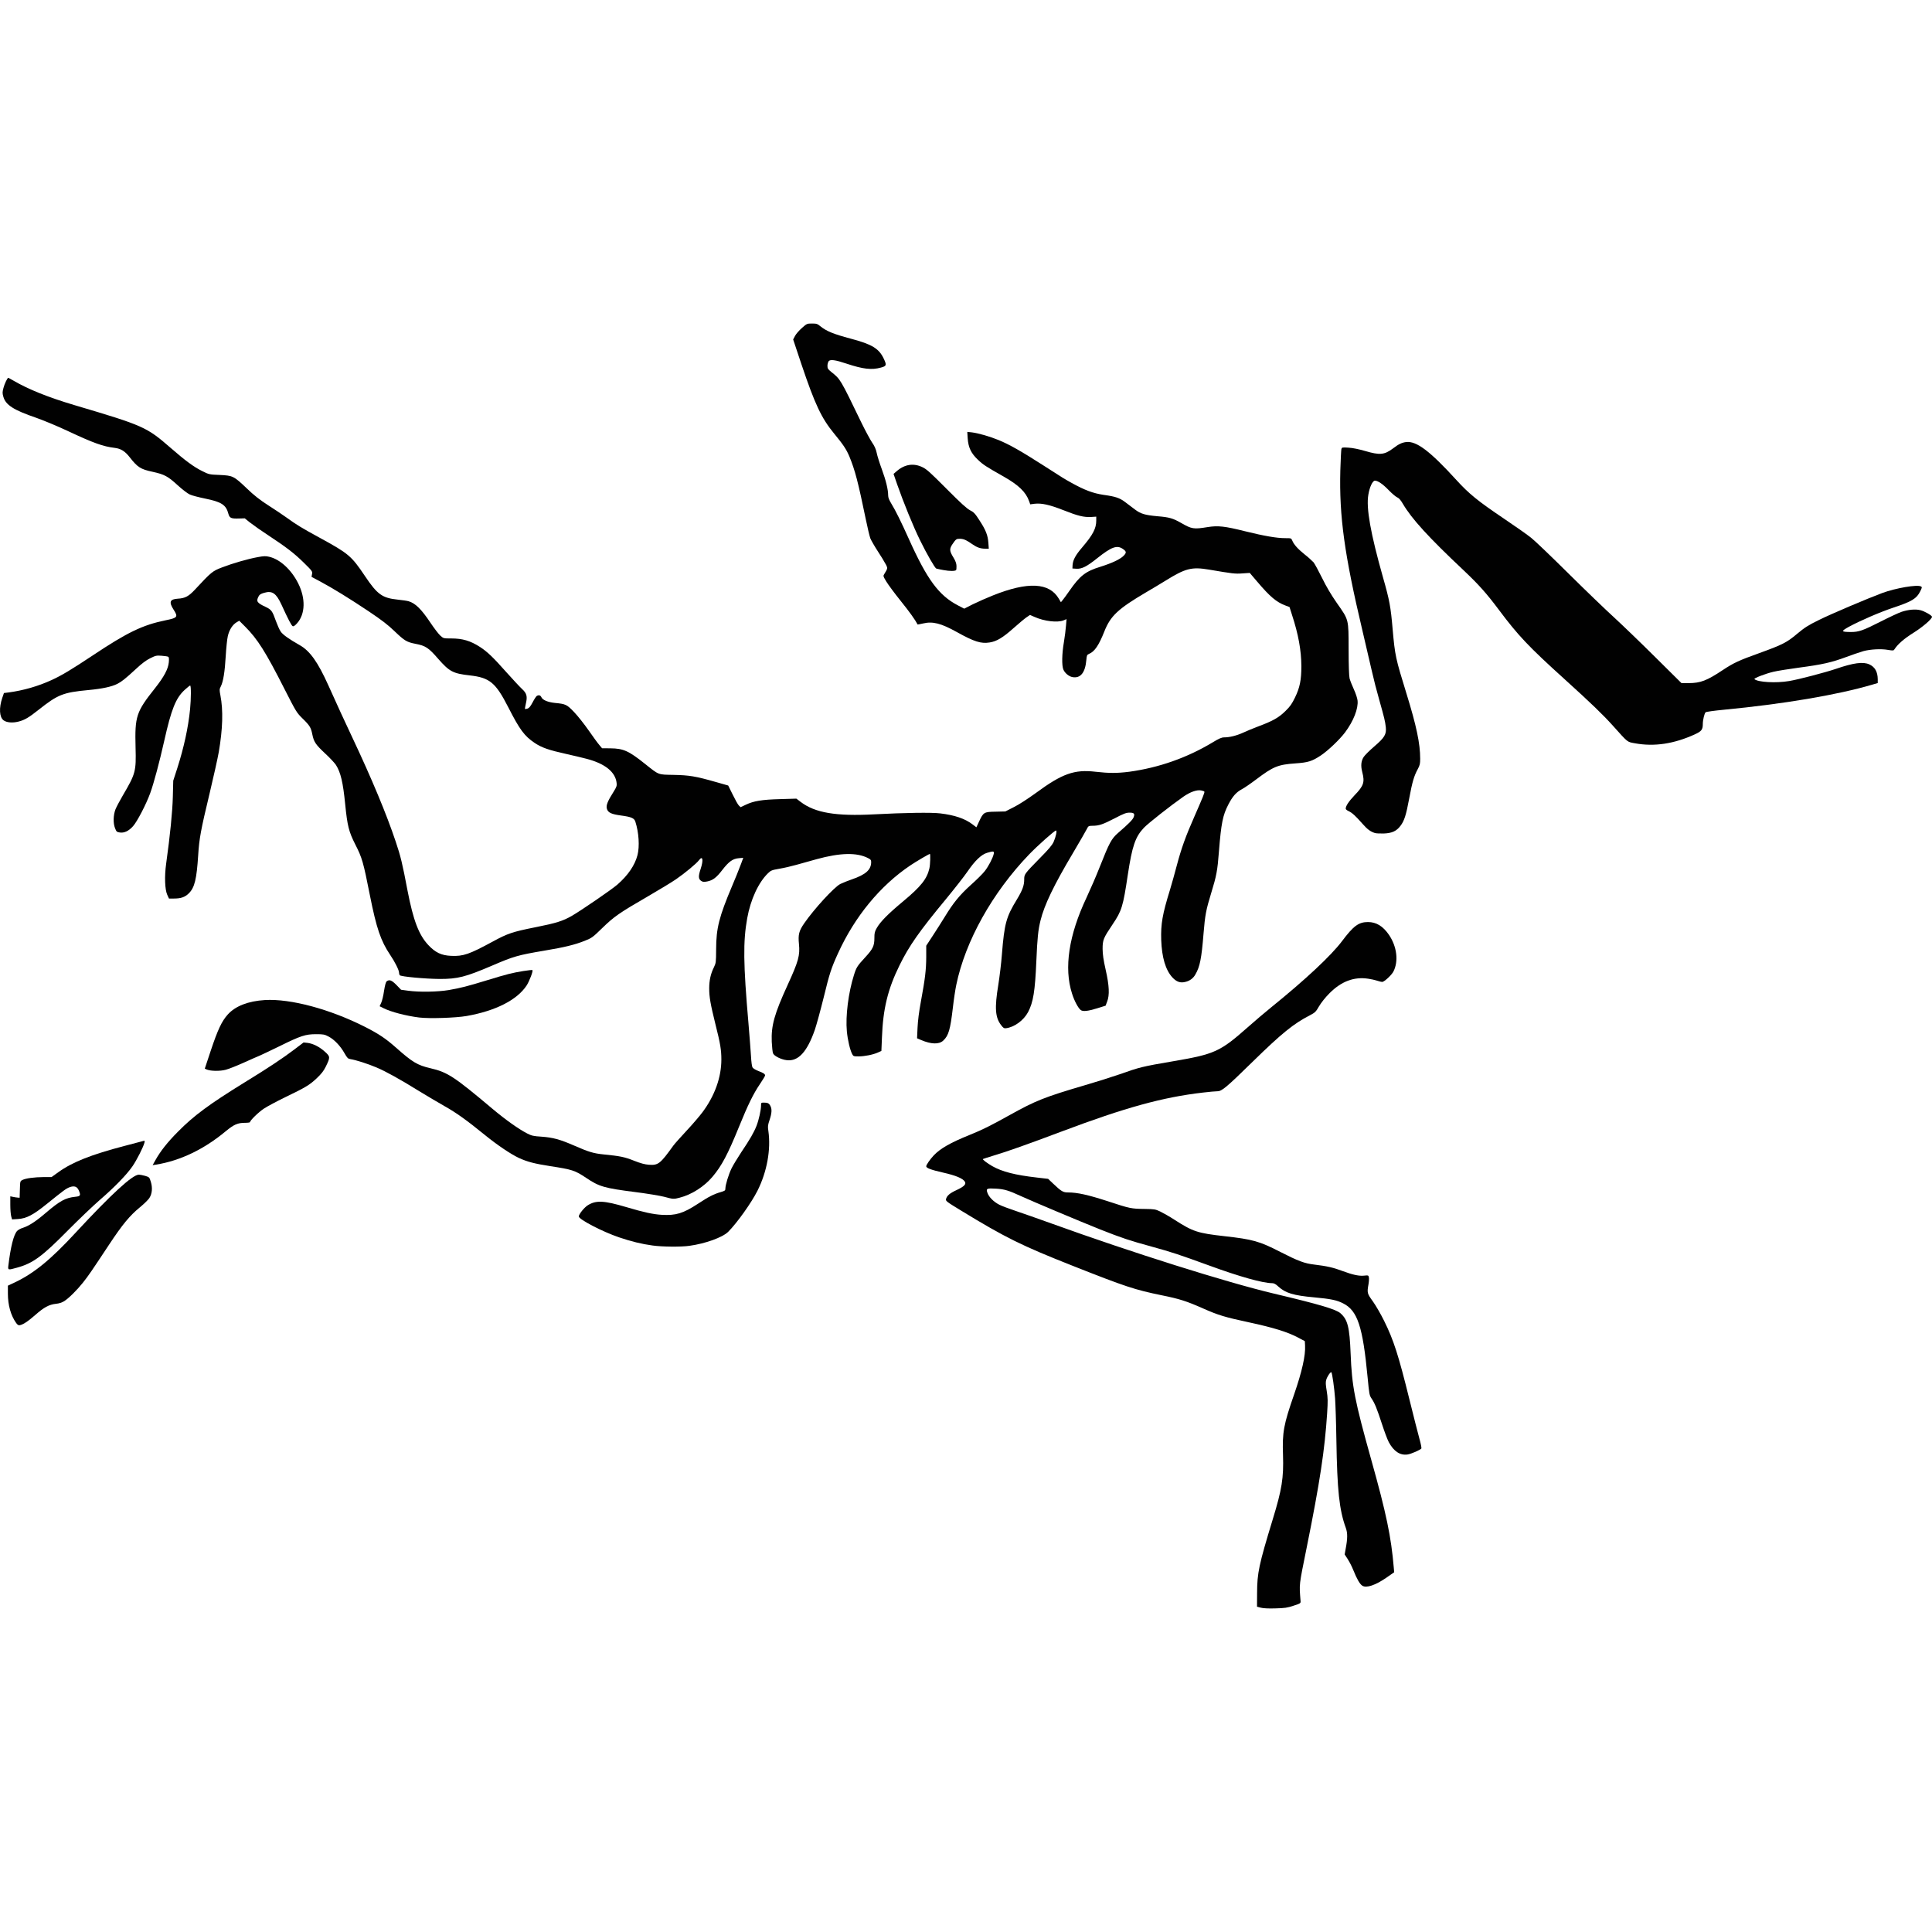 <?xml version="1.0" encoding="UTF-8" standalone="no"?>
<!DOCTYPE svg PUBLIC "-//W3C//DTD SVG 1.1//EN" "http://www.w3.org/Graphics/SVG/1.1/DTD/svg11.dtd">
<!-- Created with Vectornator (http://vectornator.io/) -->
<svg stroke-miterlimit="10" style="fill-rule:nonzero;clip-rule:evenodd;stroke-linecap:round;stroke-linejoin:round;" version="1.1" viewBox="0 0 24 24" xml:space="preserve" xmlns="http://www.w3.org/2000/svg" xmlns:xlink="http://www.w3.org/1999/xlink">
<defs/>
<g id="Untitled">
<g opacity="1">
<path d="M15.661 19.971L15.615 19.959L15.616 19.788C15.617 19.539 15.638 19.439 15.811 18.872C15.925 18.5 15.947 18.358 15.938 18.077C15.928 17.792 15.945 17.698 16.077 17.319C16.174 17.038 16.219 16.837 16.212 16.715L16.209 16.66L16.118 16.612C15.992 16.546 15.819 16.492 15.517 16.427C15.218 16.363 15.134 16.338 14.943 16.253C14.739 16.163 14.652 16.135 14.434 16.091C14.097 16.022 13.984 15.985 13.317 15.721C12.69 15.473 12.489 15.374 11.945 15.042C11.756 14.927 11.746 14.919 11.752 14.895C11.763 14.853 11.797 14.823 11.884 14.783C11.978 14.739 12.006 14.71 11.985 14.678C11.959 14.638 11.873 14.602 11.718 14.567C11.564 14.532 11.506 14.51 11.506 14.488C11.506 14.47 11.553 14.402 11.6 14.352C11.681 14.267 11.806 14.195 12.044 14.099C12.205 14.034 12.301 13.986 12.546 13.85C12.864 13.673 12.976 13.628 13.48 13.48C13.624 13.438 13.767 13.393 13.909 13.345C14.157 13.257 14.194 13.248 14.569 13.184C15.091 13.095 15.156 13.065 15.5 12.761C15.582 12.688 15.714 12.576 15.793 12.512C16.217 12.169 16.537 11.87 16.672 11.69C16.813 11.502 16.878 11.454 16.993 11.454C17.098 11.454 17.18 11.505 17.255 11.614C17.353 11.759 17.375 11.94 17.31 12.068C17.288 12.112 17.195 12.198 17.17 12.198C17.16 12.198 17.134 12.191 17.112 12.184C17.074 12.172 17.036 12.164 16.997 12.158C16.82 12.131 16.662 12.191 16.516 12.338C16.464 12.39 16.413 12.454 16.386 12.5C16.345 12.571 16.337 12.578 16.269 12.614C16.069 12.717 15.923 12.835 15.565 13.185C15.234 13.509 15.178 13.556 15.123 13.556C15.1 13.556 15.021 13.563 14.946 13.572C14.443 13.63 13.979 13.758 13.185 14.057C12.773 14.212 12.512 14.305 12.34 14.356C12.271 14.377 12.213 14.396 12.21 14.398C12.203 14.404 12.262 14.449 12.326 14.486C12.45 14.556 12.61 14.597 12.882 14.628L13.02 14.644L13.08 14.701C13.184 14.8 13.206 14.813 13.267 14.813C13.384 14.813 13.517 14.843 13.761 14.922C14.037 15.013 14.052 15.016 14.223 15.018C14.34 15.02 14.352 15.021 14.415 15.051C14.452 15.069 14.531 15.114 14.591 15.153C14.82 15.3 14.878 15.319 15.209 15.356C15.563 15.396 15.644 15.418 15.905 15.552C16.126 15.665 16.205 15.695 16.327 15.709C16.485 15.728 16.567 15.747 16.68 15.79C16.807 15.837 16.885 15.854 16.951 15.846C16.995 15.841 16.999 15.842 17.004 15.865C17.008 15.878 17.006 15.918 17 15.953C16.981 16.06 16.983 16.068 17.054 16.166C17.09 16.216 17.153 16.325 17.194 16.408C17.312 16.646 17.372 16.833 17.507 17.379C17.56 17.592 17.616 17.814 17.633 17.874C17.65 17.933 17.66 17.987 17.657 17.993C17.646 18.011 17.531 18.061 17.486 18.068C17.393 18.082 17.314 18.03 17.252 17.915C17.235 17.883 17.198 17.784 17.169 17.695C17.106 17.501 17.076 17.427 17.038 17.373C17.011 17.333 17.009 17.32 16.989 17.111C16.929 16.478 16.864 16.281 16.685 16.191C16.605 16.15 16.53 16.135 16.323 16.116C16.069 16.093 15.967 16.063 15.879 15.981C15.847 15.951 15.826 15.94 15.803 15.94C15.688 15.94 15.398 15.859 15.024 15.722C14.643 15.583 14.554 15.554 14.307 15.486C14.029 15.41 13.936 15.379 13.668 15.273C13.417 15.173 12.835 14.928 12.686 14.86C12.53 14.788 12.476 14.772 12.375 14.766C12.259 14.759 12.247 14.764 12.266 14.817C12.284 14.87 12.343 14.929 12.413 14.965C12.444 14.981 12.537 15.016 12.619 15.043C12.701 15.071 12.9 15.14 13.06 15.198C14.05 15.556 15.239 15.931 15.827 16.07C16.396 16.205 16.595 16.264 16.652 16.314C16.741 16.392 16.765 16.485 16.778 16.815C16.794 17.224 16.828 17.397 17.035 18.137C17.221 18.799 17.282 19.093 17.314 19.474L17.319 19.531L17.226 19.596C17.088 19.692 16.973 19.731 16.923 19.698C16.892 19.678 16.856 19.616 16.812 19.506C16.792 19.457 16.768 19.41 16.74 19.365L16.704 19.31L16.716 19.242C16.741 19.111 16.741 19.043 16.718 18.98C16.637 18.756 16.611 18.517 16.601 17.887C16.598 17.677 16.59 17.445 16.585 17.374C16.576 17.247 16.549 17.057 16.539 17.047C16.529 17.037 16.485 17.102 16.475 17.141C16.466 17.171 16.468 17.203 16.481 17.279C16.495 17.367 16.496 17.402 16.486 17.558C16.456 18.015 16.396 18.413 16.233 19.22C16.134 19.711 16.139 19.67 16.156 19.888C16.158 19.917 16.156 19.918 16.068 19.947C15.99 19.973 15.959 19.977 15.842 19.98C15.755 19.983 15.69 19.979 15.661 19.971Z" fill="#010101" fill-rule="nonzero" opacity="1" stroke="none"/>
<path d="M0.201 16.435C0.134 16.341 0.098 16.212 0.098 16.07L0.098 15.971L0.181 15.932C0.421 15.819 0.63 15.648 0.942 15.31C1.38 14.837 1.646 14.592 1.725 14.592C1.739 14.592 1.774 14.599 1.803 14.607C1.855 14.623 1.856 14.624 1.873 14.679C1.897 14.754 1.89 14.83 1.855 14.883C1.841 14.905 1.786 14.958 1.735 15C1.611 15.102 1.521 15.211 1.358 15.457C1.129 15.803 1.103 15.841 1.033 15.93C0.956 16.027 0.857 16.125 0.797 16.164C0.766 16.182 0.732 16.193 0.697 16.196C0.608 16.206 0.547 16.239 0.436 16.337C0.342 16.42 0.275 16.462 0.237 16.463C0.228 16.463 0.211 16.451 0.201 16.435Z" fill="#010101" fill-rule="nonzero" opacity="1" stroke="none"/>
<path d="M0.104 15.721C0.132 15.488 0.17 15.338 0.212 15.292C0.224 15.279 0.257 15.26 0.286 15.252C0.361 15.227 0.445 15.173 0.571 15.065C0.743 14.918 0.814 14.879 0.935 14.867C1 14.86 1.005 14.851 0.979 14.788C0.958 14.739 0.922 14.727 0.865 14.748C0.819 14.766 0.796 14.783 0.58 14.957C0.412 15.093 0.329 15.136 0.225 15.143L0.15 15.148L0.139 15.109C0.133 15.087 0.128 15.023 0.128 14.966L0.128 14.861L0.161 14.868C0.179 14.872 0.205 14.876 0.219 14.877L0.244 14.879L0.247 14.776C0.25 14.673 0.25 14.673 0.279 14.658C0.319 14.637 0.426 14.623 0.543 14.622L0.64 14.622L0.724 14.562C0.896 14.437 1.136 14.342 1.547 14.235C1.666 14.204 1.771 14.176 1.782 14.173C1.798 14.168 1.8 14.171 1.794 14.196C1.78 14.25 1.699 14.411 1.645 14.489C1.573 14.593 1.423 14.748 1.24 14.906C1.157 14.978 0.978 15.149 0.842 15.286C0.521 15.611 0.408 15.694 0.209 15.748C0.099 15.779 0.097 15.778 0.104 15.721L0.104 15.721Z" fill="#010101" fill-rule="nonzero" opacity="1" stroke="none"/>
<path d="M8.106 15.472C7.972 15.454 7.841 15.422 7.688 15.37C7.483 15.3 7.19 15.148 7.19 15.111C7.19 15.084 7.258 14.999 7.302 14.972C7.405 14.908 7.502 14.913 7.78 14.995C7.998 15.06 8.115 15.085 8.221 15.091C8.396 15.101 8.486 15.074 8.671 14.953C8.803 14.866 8.865 14.834 8.955 14.808C9.005 14.793 9.011 14.789 9.011 14.765C9.011 14.72 9.05 14.592 9.087 14.515C9.106 14.476 9.16 14.387 9.206 14.317C9.315 14.155 9.364 14.071 9.398 13.985C9.426 13.913 9.454 13.789 9.454 13.731C9.454 13.699 9.456 13.697 9.488 13.697C9.536 13.697 9.553 13.705 9.57 13.738C9.591 13.778 9.588 13.828 9.56 13.912C9.538 13.977 9.536 13.993 9.545 14.05C9.578 14.28 9.528 14.556 9.41 14.791C9.334 14.942 9.157 15.19 9.046 15.302C8.977 15.371 8.762 15.449 8.564 15.476C8.462 15.491 8.225 15.489 8.106 15.472Z" fill="#010101" fill-rule="nonzero" opacity="1" stroke="none"/>
<path d="M8.251 14.867C8.202 14.854 8.039 14.827 7.889 14.808C7.506 14.759 7.443 14.741 7.28 14.631C7.142 14.539 7.108 14.528 6.834 14.486C6.641 14.456 6.549 14.432 6.447 14.385C6.346 14.338 6.178 14.225 6.023 14.099C5.801 13.918 5.667 13.822 5.524 13.742C5.42 13.682 5.316 13.621 5.213 13.558C4.959 13.401 4.794 13.31 4.676 13.26C4.57 13.215 4.423 13.168 4.354 13.157C4.322 13.152 4.314 13.144 4.278 13.081C4.227 12.991 4.151 12.912 4.081 12.876C4.032 12.85 4.017 12.847 3.926 12.847C3.795 12.847 3.734 12.867 3.473 12.996C3.362 13.05 3.251 13.103 3.227 13.113C3.202 13.123 3.111 13.163 3.025 13.202C2.94 13.24 2.84 13.28 2.804 13.289C2.734 13.308 2.619 13.306 2.571 13.287L2.544 13.275L2.618 13.052C2.706 12.789 2.755 12.685 2.83 12.602C2.925 12.497 3.083 12.436 3.29 12.423C3.609 12.404 4.1 12.536 4.536 12.757C4.704 12.843 4.789 12.899 4.917 13.012C5.123 13.195 5.184 13.232 5.347 13.27C5.561 13.32 5.64 13.372 6.12 13.776C6.285 13.914 6.443 14.026 6.55 14.081C6.603 14.108 6.627 14.114 6.725 14.12C6.868 14.13 6.957 14.154 7.135 14.232C7.316 14.311 7.373 14.328 7.502 14.341C7.703 14.361 7.758 14.372 7.874 14.418C7.96 14.452 8.009 14.465 8.062 14.469C8.177 14.477 8.202 14.457 8.363 14.233C8.379 14.21 8.454 14.127 8.528 14.047C8.602 13.968 8.691 13.864 8.726 13.817C8.879 13.612 8.961 13.383 8.961 13.162C8.961 13.041 8.948 12.963 8.888 12.726C8.825 12.471 8.81 12.385 8.81 12.278C8.81 12.18 8.828 12.097 8.868 12.017C8.894 11.963 8.895 11.956 8.896 11.79C8.897 11.531 8.932 11.39 9.095 11.005C9.134 10.914 9.171 10.822 9.206 10.73L9.233 10.656L9.177 10.661C9.103 10.667 9.054 10.702 8.972 10.808C8.899 10.903 8.855 10.936 8.784 10.95C8.745 10.957 8.729 10.956 8.712 10.944C8.675 10.921 8.673 10.885 8.704 10.793C8.741 10.681 8.729 10.623 8.682 10.687C8.652 10.727 8.508 10.847 8.397 10.923C8.345 10.959 8.186 11.055 8.045 11.137C7.694 11.34 7.628 11.386 7.482 11.528C7.362 11.645 7.352 11.652 7.264 11.687C7.141 11.736 7.016 11.767 6.758 11.81C6.434 11.865 6.383 11.879 6.109 11.997C5.783 12.136 5.687 12.161 5.465 12.161C5.285 12.16 4.976 12.132 4.965 12.114C4.96 12.104 4.957 12.093 4.957 12.082C4.957 12.052 4.905 11.947 4.848 11.864C4.729 11.686 4.677 11.534 4.594 11.117C4.513 10.707 4.498 10.656 4.414 10.491C4.333 10.331 4.315 10.261 4.288 9.99C4.261 9.718 4.232 9.595 4.173 9.502C4.156 9.477 4.095 9.411 4.036 9.357C3.922 9.25 3.899 9.217 3.88 9.124C3.863 9.038 3.848 9.013 3.761 8.928C3.686 8.854 3.681 8.848 3.533 8.557C3.299 8.096 3.199 7.938 3.045 7.784L2.972 7.711L2.941 7.729C2.889 7.759 2.848 7.824 2.83 7.902C2.821 7.94 2.81 8.052 2.804 8.151C2.793 8.346 2.773 8.468 2.743 8.527C2.725 8.562 2.725 8.569 2.738 8.638C2.774 8.826 2.767 9.053 2.718 9.341C2.704 9.421 2.652 9.654 2.603 9.859C2.494 10.312 2.475 10.417 2.462 10.623C2.443 10.92 2.418 11.025 2.347 11.096C2.299 11.144 2.249 11.162 2.161 11.162L2.099 11.162L2.077 11.114C2.048 11.049 2.042 10.886 2.064 10.729C2.114 10.369 2.142 10.086 2.147 9.899L2.152 9.698L2.201 9.547C2.284 9.289 2.338 9.04 2.361 8.813C2.374 8.678 2.375 8.516 2.362 8.516C2.357 8.516 2.326 8.541 2.293 8.571C2.183 8.673 2.128 8.811 2.04 9.204C1.981 9.467 1.912 9.725 1.867 9.85C1.817 9.989 1.704 10.206 1.653 10.263C1.599 10.324 1.541 10.351 1.485 10.341C1.451 10.336 1.445 10.33 1.429 10.288C1.404 10.225 1.407 10.127 1.434 10.055C1.446 10.025 1.488 9.945 1.527 9.879C1.685 9.61 1.692 9.582 1.684 9.286C1.674 8.897 1.691 8.844 1.928 8.546C2.039 8.405 2.089 8.311 2.097 8.227C2.101 8.184 2.099 8.164 2.09 8.159C2.083 8.154 2.046 8.149 2.008 8.146C1.943 8.141 1.933 8.144 1.866 8.177C1.815 8.202 1.762 8.242 1.69 8.309C1.557 8.432 1.511 8.468 1.458 8.495C1.387 8.531 1.271 8.556 1.099 8.572C0.783 8.602 0.72 8.627 0.48 8.817C0.359 8.913 0.306 8.945 0.229 8.964C0.155 8.983 0.08 8.976 0.043 8.947C-0.008 8.907-0.014 8.794 0.028 8.67L0.049 8.609L0.106 8.602C0.292 8.577 0.473 8.525 0.643 8.447C0.766 8.391 0.893 8.314 1.149 8.144C1.584 7.854 1.771 7.764 2.059 7.705C2.207 7.675 2.215 7.664 2.155 7.571C2.096 7.478 2.11 7.443 2.21 7.437C2.299 7.432 2.344 7.408 2.422 7.324C2.625 7.106 2.639 7.094 2.757 7.049C2.889 6.998 3.079 6.943 3.201 6.921C3.274 6.907 3.302 6.906 3.342 6.916C3.477 6.946 3.618 7.075 3.704 7.246C3.798 7.433 3.793 7.627 3.691 7.742C3.665 7.771 3.648 7.783 3.637 7.779C3.621 7.773 3.579 7.692 3.496 7.51C3.431 7.369 3.381 7.335 3.282 7.364C3.24 7.376 3.223 7.386 3.212 7.409C3.18 7.47 3.192 7.489 3.297 7.538C3.372 7.573 3.383 7.589 3.428 7.716C3.446 7.765 3.471 7.822 3.486 7.844C3.511 7.883 3.59 7.939 3.721 8.013C3.85 8.085 3.948 8.223 4.08 8.516C4.222 8.831 4.253 8.898 4.376 9.16C4.618 9.673 4.803 10.117 4.915 10.453C4.977 10.636 4.998 10.723 5.063 11.066C5.134 11.433 5.203 11.614 5.32 11.739C5.408 11.833 5.483 11.869 5.605 11.874C5.755 11.881 5.829 11.855 6.124 11.695C6.306 11.596 6.368 11.575 6.649 11.519C6.911 11.467 6.992 11.441 7.104 11.377C7.224 11.307 7.598 11.051 7.669 10.989C7.801 10.874 7.887 10.748 7.919 10.623C7.947 10.515 7.936 10.342 7.893 10.208C7.879 10.163 7.843 10.148 7.718 10.131C7.592 10.114 7.551 10.095 7.538 10.043C7.528 10.003 7.549 9.95 7.623 9.834C7.658 9.778 7.664 9.762 7.66 9.728C7.646 9.591 7.518 9.487 7.29 9.427C7.238 9.413 7.123 9.386 7.034 9.366C6.818 9.318 6.73 9.288 6.642 9.229C6.514 9.143 6.457 9.066 6.315 8.788C6.157 8.479 6.084 8.418 5.835 8.39C5.629 8.367 5.583 8.343 5.445 8.186C5.324 8.046 5.287 8.022 5.163 7.998C5.054 7.977 5.026 7.961 4.902 7.842C4.817 7.76 4.742 7.703 4.58 7.594C4.339 7.433 4.134 7.307 3.977 7.223L3.87 7.166L3.876 7.132C3.883 7.099 3.879 7.093 3.774 6.99C3.653 6.871 3.559 6.799 3.321 6.642C3.245 6.593 3.172 6.541 3.1 6.487L3.041 6.439L2.968 6.441C2.871 6.444 2.852 6.436 2.837 6.382C2.808 6.271 2.752 6.235 2.546 6.193C2.468 6.177 2.383 6.155 2.358 6.143C2.332 6.132 2.264 6.08 2.205 6.026C2.085 5.916 2.042 5.893 1.896 5.861C1.746 5.829 1.709 5.805 1.612 5.681C1.554 5.606 1.502 5.573 1.426 5.564C1.279 5.546 1.162 5.504 0.842 5.354C0.717 5.295 0.541 5.222 0.45 5.19C0.17 5.094 0.072 5.032 0.042 4.93C0.029 4.884 0.029 4.872 0.043 4.819C0.056 4.768 0.092 4.693 0.103 4.693C0.105 4.693 0.135 4.71 0.17 4.73C0.354 4.837 0.597 4.935 0.923 5.032C1.783 5.287 1.82 5.303 2.12 5.564C2.3 5.721 2.408 5.801 2.512 5.852C2.596 5.894 2.599 5.895 2.728 5.9C2.893 5.908 2.903 5.912 3.067 6.068C3.147 6.147 3.237 6.217 3.332 6.277C3.41 6.327 3.512 6.395 3.559 6.429C3.688 6.522 3.744 6.556 3.973 6.681C4.33 6.876 4.365 6.905 4.533 7.155C4.688 7.386 4.748 7.429 4.943 7.449C4.998 7.455 5.057 7.463 5.076 7.469C5.16 7.494 5.234 7.566 5.348 7.737C5.393 7.804 5.447 7.875 5.469 7.895C5.509 7.931 5.509 7.931 5.605 7.931C5.746 7.931 5.844 7.96 5.963 8.037C6.055 8.097 6.126 8.165 6.29 8.35C6.369 8.438 6.456 8.532 6.483 8.557C6.544 8.612 6.554 8.651 6.532 8.742C6.524 8.775 6.52 8.804 6.522 8.807C6.525 8.809 6.539 8.807 6.554 8.802C6.574 8.795 6.591 8.773 6.617 8.724C6.636 8.687 6.659 8.652 6.667 8.646C6.693 8.63 6.714 8.636 6.726 8.662C6.741 8.696 6.806 8.723 6.893 8.732C7.028 8.745 7.041 8.751 7.132 8.846C7.178 8.894 7.26 8.998 7.315 9.077C7.37 9.157 7.43 9.238 7.448 9.258L7.479 9.295L7.584 9.296C7.745 9.298 7.81 9.327 8.015 9.491C8.19 9.63 8.169 9.622 8.37 9.626C8.563 9.63 8.639 9.642 8.895 9.715L9.046 9.758L9.102 9.871C9.132 9.933 9.166 9.994 9.178 10.006L9.2 10.027L9.264 9.997C9.362 9.95 9.463 9.933 9.691 9.927L9.893 9.921L9.948 9.963C10.127 10.098 10.386 10.141 10.859 10.116C11.239 10.096 11.571 10.091 11.678 10.104C11.858 10.125 11.988 10.169 12.083 10.242L12.129 10.277L12.163 10.204C12.216 10.09 12.224 10.085 12.368 10.083L12.489 10.08L12.593 10.027C12.656 9.996 12.767 9.924 12.869 9.85C13.195 9.61 13.346 9.556 13.61 9.587C13.776 9.606 13.878 9.606 14.028 9.587C14.395 9.537 14.747 9.413 15.064 9.222C15.143 9.174 15.176 9.16 15.206 9.16C15.275 9.16 15.362 9.138 15.439 9.103C15.481 9.083 15.569 9.047 15.635 9.022C15.812 8.956 15.886 8.914 15.968 8.833C16.026 8.777 16.049 8.743 16.086 8.667C16.147 8.542 16.166 8.448 16.166 8.274C16.165 8.08 16.129 7.88 16.05 7.639L16.019 7.541L15.966 7.521C15.855 7.479 15.774 7.41 15.618 7.226L15.525 7.117L15.434 7.123C15.342 7.13 15.314 7.126 15.019 7.076C14.804 7.04 14.727 7.059 14.479 7.213C14.399 7.262 14.318 7.311 14.237 7.358C13.889 7.563 13.795 7.651 13.719 7.843C13.65 8.017 13.597 8.095 13.528 8.123C13.503 8.134 13.5 8.141 13.495 8.197C13.482 8.356 13.422 8.43 13.322 8.411C13.278 8.403 13.227 8.361 13.209 8.316C13.189 8.268 13.191 8.122 13.216 7.978C13.227 7.911 13.239 7.82 13.242 7.774L13.249 7.691L13.213 7.706C13.137 7.737 12.973 7.718 12.852 7.664L12.795 7.639L12.751 7.669C12.727 7.685 12.654 7.747 12.587 7.806C12.458 7.921 12.38 7.968 12.293 7.981C12.186 7.998 12.103 7.972 11.885 7.851C11.691 7.743 11.587 7.716 11.466 7.745C11.43 7.753 11.4 7.759 11.399 7.758C11.37 7.701 11.297 7.599 11.189 7.465C11.113 7.371 11.033 7.262 11.01 7.224C10.97 7.157 10.969 7.155 10.986 7.129C11.026 7.064 11.028 7.059 11.009 7.02C10.978 6.964 10.945 6.91 10.91 6.857C10.865 6.788 10.821 6.711 10.811 6.686C10.802 6.66 10.777 6.558 10.757 6.459C10.658 5.98 10.622 5.843 10.551 5.67C10.514 5.582 10.475 5.523 10.361 5.385C10.204 5.194 10.123 5.022 9.955 4.523L9.853 4.217L9.876 4.173C9.889 4.148 9.928 4.104 9.962 4.074C10.023 4.02 10.025 4.019 10.087 4.019C10.143 4.019 10.154 4.022 10.191 4.053C10.267 4.114 10.351 4.149 10.565 4.206C10.833 4.277 10.919 4.329 10.979 4.457C11.016 4.536 11.013 4.547 10.944 4.566C10.829 4.598 10.722 4.586 10.515 4.517C10.375 4.47 10.313 4.462 10.293 4.488C10.284 4.505 10.279 4.525 10.279 4.544C10.279 4.577 10.284 4.586 10.326 4.62C10.441 4.712 10.435 4.701 10.704 5.257C10.751 5.353 10.81 5.462 10.834 5.498C10.862 5.537 10.882 5.581 10.891 5.627C10.898 5.662 10.926 5.753 10.954 5.828C11.005 5.967 11.033 6.081 11.033 6.153C11.033 6.181 11.044 6.21 11.073 6.257C11.126 6.344 11.193 6.479 11.29 6.695C11.517 7.2 11.663 7.397 11.899 7.52L11.978 7.561L12.086 7.506C12.168 7.467 12.251 7.43 12.336 7.396C12.769 7.223 13.035 7.236 13.153 7.437L13.179 7.481L13.202 7.453C13.215 7.437 13.253 7.386 13.285 7.339C13.415 7.152 13.485 7.097 13.668 7.041C13.815 6.995 13.916 6.947 13.958 6.904C13.996 6.865 13.994 6.85 13.947 6.818C13.875 6.769 13.807 6.794 13.633 6.932C13.501 7.038 13.438 7.07 13.37 7.065L13.322 7.062L13.324 7.019C13.329 6.955 13.36 6.897 13.444 6.799C13.577 6.643 13.618 6.565 13.618 6.466L13.618 6.418L13.556 6.422C13.464 6.427 13.39 6.409 13.211 6.338C13.038 6.27 12.94 6.248 12.851 6.258L12.798 6.265L12.784 6.226C12.744 6.112 12.653 6.025 12.466 5.919C12.25 5.797 12.214 5.774 12.149 5.712C12.063 5.631 12.029 5.56 12.021 5.445L12.016 5.365L12.073 5.371C12.158 5.382 12.293 5.421 12.406 5.467C12.539 5.522 12.681 5.602 12.954 5.777C13.239 5.96 13.206 5.939 13.314 6C13.475 6.089 13.58 6.128 13.707 6.147C13.863 6.169 13.908 6.185 13.981 6.24L14.1 6.33C14.17 6.383 14.224 6.399 14.379 6.413C14.526 6.425 14.57 6.438 14.672 6.496C14.804 6.572 14.828 6.576 15 6.548C15.13 6.527 15.213 6.536 15.469 6.6C15.703 6.658 15.861 6.685 15.962 6.685C16.04 6.685 16.04 6.685 16.053 6.715C16.073 6.765 16.123 6.82 16.209 6.889C16.248 6.919 16.284 6.952 16.318 6.986C16.332 7.004 16.38 7.092 16.424 7.181C16.476 7.288 16.537 7.39 16.605 7.488C16.757 7.705 16.752 7.684 16.753 8.063C16.753 8.267 16.758 8.397 16.765 8.428C16.772 8.454 16.796 8.515 16.818 8.563C16.841 8.612 16.861 8.674 16.864 8.702C16.875 8.802 16.813 8.959 16.708 9.099C16.64 9.189 16.496 9.326 16.407 9.385C16.298 9.457 16.25 9.472 16.093 9.483C15.876 9.498 15.817 9.522 15.605 9.682C15.539 9.732 15.459 9.787 15.427 9.804C15.357 9.841 15.312 9.892 15.259 9.994C15.19 10.127 15.17 10.225 15.142 10.578C15.124 10.815 15.111 10.882 15.047 11.09C14.981 11.305 14.97 11.366 14.951 11.595C14.926 11.905 14.906 12.009 14.85 12.104C14.825 12.151 14.78 12.185 14.727 12.197C14.664 12.214 14.616 12.198 14.564 12.142C14.479 12.05 14.433 11.894 14.425 11.677C14.419 11.478 14.439 11.36 14.535 11.05C14.557 10.976 14.596 10.839 14.62 10.746C14.675 10.539 14.729 10.388 14.836 10.146C14.943 9.902 14.967 9.843 14.961 9.834C14.959 9.829 14.94 9.823 14.921 9.819C14.866 9.809 14.785 9.838 14.7 9.897C14.539 10.01 14.264 10.226 14.21 10.283C14.103 10.396 14.064 10.51 14.01 10.867C13.951 11.262 13.935 11.314 13.821 11.483C13.706 11.655 13.697 11.675 13.697 11.789C13.698 11.859 13.707 11.922 13.735 12.047C13.78 12.245 13.785 12.362 13.753 12.443L13.734 12.493L13.628 12.526C13.516 12.561 13.451 12.568 13.425 12.547C13.393 12.522 13.345 12.432 13.317 12.342C13.215 12.025 13.277 11.616 13.497 11.151C13.556 11.023 13.612 10.894 13.664 10.763C13.78 10.469 13.807 10.419 13.888 10.348C14.018 10.236 14.069 10.184 14.081 10.155C14.1 10.109 14.089 10.095 14.032 10.095C13.99 10.095 13.961 10.106 13.848 10.165C13.701 10.241 13.652 10.258 13.573 10.258C13.522 10.259 13.52 10.26 13.5 10.3C13.489 10.323 13.411 10.457 13.328 10.598C13.091 10.996 12.973 11.242 12.926 11.433C12.896 11.553 12.886 11.653 12.874 11.936C12.858 12.314 12.835 12.452 12.771 12.573C12.716 12.676 12.601 12.76 12.497 12.773C12.472 12.776 12.462 12.769 12.435 12.733C12.363 12.639 12.354 12.521 12.401 12.236C12.417 12.135 12.438 11.964 12.446 11.856C12.477 11.471 12.499 11.391 12.633 11.172C12.701 11.059 12.723 11 12.723 10.926C12.723 10.86 12.725 10.857 12.915 10.663C13.029 10.548 13.07 10.499 13.089 10.457C13.116 10.396 13.133 10.317 13.118 10.317C13.1 10.317 12.89 10.504 12.784 10.614C12.328 11.088 11.991 11.691 11.879 12.236C11.867 12.293 11.848 12.419 11.837 12.517C11.805 12.79 11.784 12.864 11.718 12.926C11.666 12.976 11.567 12.973 11.441 12.919L11.392 12.898L11.398 12.767C11.402 12.681 11.416 12.568 11.44 12.439C11.492 12.158 11.505 12.05 11.506 11.89L11.506 11.748L11.589 11.621C11.634 11.552 11.701 11.447 11.737 11.388C11.844 11.213 11.92 11.12 12.058 10.995C12.129 10.932 12.209 10.853 12.234 10.82C12.28 10.761 12.333 10.66 12.345 10.606C12.352 10.572 12.34 10.571 12.262 10.594C12.191 10.615 12.112 10.69 12.019 10.826C11.978 10.886 11.857 11.04 11.751 11.169C11.421 11.567 11.292 11.751 11.174 11.992C11.029 12.286 10.969 12.532 10.956 12.886L10.949 13.055L10.905 13.075C10.845 13.102 10.738 13.123 10.664 13.123C10.605 13.123 10.6 13.121 10.586 13.094C10.559 13.042 10.53 12.919 10.52 12.811C10.502 12.623 10.539 12.331 10.607 12.116C10.637 12.018 10.649 11.999 10.748 11.892C10.843 11.789 10.862 11.75 10.862 11.654C10.862 11.589 10.866 11.572 10.892 11.527C10.938 11.448 11.029 11.355 11.22 11.196C11.441 11.012 11.515 10.918 11.545 10.788C11.556 10.742 11.56 10.608 11.551 10.608C11.54 10.608 11.379 10.703 11.309 10.75C10.934 11.002 10.617 11.387 10.409 11.845C10.325 12.03 10.306 12.087 10.229 12.403C10.19 12.56 10.142 12.735 10.122 12.793C10.026 13.068 9.916 13.187 9.774 13.17C9.703 13.162 9.616 13.118 9.603 13.085C9.597 13.07 9.59 13.006 9.587 12.942C9.579 12.74 9.619 12.596 9.785 12.234C9.919 11.941 9.939 11.869 9.925 11.727C9.913 11.611 9.925 11.564 9.99 11.47C10.112 11.293 10.363 11.019 10.439 10.981C10.486 10.959 10.534 10.941 10.582 10.924C10.756 10.864 10.822 10.804 10.822 10.708C10.822 10.684 10.815 10.675 10.782 10.659C10.643 10.588 10.437 10.593 10.145 10.673L9.894 10.743C9.822 10.763 9.749 10.78 9.675 10.793C9.589 10.808 9.576 10.813 9.541 10.847C9.422 10.962 9.324 11.173 9.282 11.407C9.23 11.698 9.233 11.969 9.298 12.716C9.311 12.871 9.325 13.052 9.329 13.118C9.333 13.191 9.34 13.248 9.349 13.261C9.356 13.273 9.389 13.292 9.42 13.304C9.485 13.329 9.504 13.341 9.504 13.36C9.504 13.367 9.474 13.417 9.438 13.47C9.358 13.588 9.29 13.727 9.182 13.993C9.041 14.34 8.965 14.483 8.851 14.618C8.748 14.74 8.591 14.841 8.443 14.878C8.368 14.898 8.362 14.897 8.251 14.867L8.251 14.867Z" fill="#010101" fill-rule="nonzero" opacity="1" stroke="none"/>
<path d="M1.93 14.413C1.992 14.301 2.083 14.186 2.211 14.058C2.408 13.858 2.601 13.716 3.04 13.445C3.329 13.268 3.514 13.145 3.651 13.041L3.771 12.95L3.82 12.955C3.889 12.964 3.966 13.002 4.035 13.064C4.104 13.126 4.104 13.133 4.047 13.25C4.021 13.303 3.992 13.34 3.937 13.392C3.848 13.477 3.797 13.508 3.541 13.631C3.435 13.683 3.316 13.746 3.278 13.772C3.212 13.815 3.106 13.919 3.106 13.939C3.106 13.944 3.079 13.948 3.047 13.948C2.952 13.948 2.907 13.968 2.805 14.052C2.535 14.277 2.239 14.419 1.94 14.467L1.896 14.474L1.93 14.413Z" fill="#010101" fill-rule="nonzero" opacity="1" stroke="none"/>
<path d="M5.208 12.64C5.042 12.619 4.858 12.571 4.764 12.524L4.716 12.5L4.736 12.456C4.747 12.432 4.763 12.365 4.771 12.307C4.782 12.239 4.793 12.198 4.804 12.19C4.837 12.165 4.866 12.176 4.925 12.236L4.982 12.295L5.07 12.307C5.208 12.326 5.436 12.322 5.574 12.299C5.723 12.273 5.806 12.252 6.047 12.178C6.153 12.145 6.277 12.109 6.323 12.098C6.419 12.073 6.607 12.044 6.614 12.051C6.625 12.062 6.575 12.192 6.54 12.245C6.421 12.423 6.155 12.558 5.797 12.621C5.659 12.645 5.336 12.655 5.208 12.64Z" fill="#010101" fill-rule="nonzero" opacity="1" stroke="none"/>
<path d="M17.079 10.348C17.022 10.329 16.987 10.303 16.926 10.234C16.838 10.134 16.798 10.098 16.755 10.077C16.734 10.068 16.717 10.054 16.717 10.047C16.716 10.013 16.754 9.956 16.827 9.879C16.942 9.76 16.955 9.717 16.922 9.589C16.902 9.512 16.908 9.452 16.941 9.402C16.955 9.381 17.013 9.323 17.07 9.274C17.2 9.163 17.224 9.122 17.215 9.034C17.206 8.957 17.198 8.923 17.133 8.692C17.098 8.57 17.067 8.448 17.039 8.325C17.017 8.228 16.965 8.006 16.924 7.831C16.701 6.89 16.635 6.413 16.65 5.845C16.654 5.712 16.66 5.593 16.663 5.58C16.669 5.557 16.672 5.556 16.751 5.561C16.803 5.564 16.877 5.579 16.957 5.602C17.14 5.656 17.197 5.651 17.305 5.57C17.375 5.516 17.415 5.498 17.469 5.491C17.596 5.477 17.764 5.603 18.091 5.962C18.25 6.136 18.357 6.223 18.686 6.445C18.826 6.539 18.978 6.646 19.023 6.683C19.069 6.719 19.278 6.92 19.488 7.128C19.698 7.336 19.952 7.58 20.052 7.671C20.151 7.762 20.38 7.982 20.56 8.161L20.888 8.486L20.978 8.486C21.125 8.485 21.202 8.456 21.402 8.323C21.535 8.235 21.601 8.204 21.855 8.113C22.142 8.009 22.196 7.982 22.325 7.873C22.419 7.795 22.46 7.768 22.597 7.701C22.746 7.627 23.196 7.436 23.381 7.367C23.549 7.305 23.817 7.259 23.863 7.285C23.878 7.293 23.877 7.299 23.853 7.347C23.809 7.436 23.75 7.472 23.521 7.548C23.356 7.603 23.112 7.708 22.968 7.786C22.867 7.842 22.869 7.85 22.99 7.851C23.089 7.852 23.143 7.833 23.363 7.721C23.469 7.667 23.585 7.613 23.62 7.601C23.703 7.573 23.795 7.564 23.856 7.58C23.907 7.592 24 7.646 24 7.662C24 7.69 23.884 7.789 23.771 7.86C23.657 7.931 23.577 8 23.537 8.061C23.523 8.084 23.521 8.084 23.452 8.073C23.37 8.058 23.237 8.065 23.15 8.088C23.079 8.11 23.008 8.134 22.939 8.16C22.751 8.23 22.639 8.255 22.345 8.294C22.218 8.311 22.076 8.334 22.031 8.345C21.931 8.368 21.783 8.426 21.794 8.436C21.835 8.475 22.065 8.488 22.226 8.46C22.346 8.44 22.672 8.354 22.803 8.31C23.024 8.234 23.143 8.218 23.221 8.253C23.291 8.285 23.325 8.345 23.326 8.438L23.326 8.485L23.258 8.505C22.823 8.633 22.154 8.746 21.411 8.817C21.295 8.828 21.195 8.842 21.188 8.848C21.173 8.861 21.153 8.943 21.153 8.993C21.153 9.064 21.137 9.084 21.055 9.122C20.794 9.241 20.551 9.277 20.313 9.234C20.21 9.215 20.23 9.231 20.036 9.015C19.911 8.876 19.77 8.74 19.428 8.43C18.99 8.034 18.858 7.894 18.623 7.58C18.466 7.37 18.369 7.262 18.184 7.087C17.747 6.676 17.536 6.445 17.426 6.257C17.399 6.211 17.378 6.187 17.356 6.178C17.339 6.171 17.293 6.132 17.254 6.092C17.18 6.015 17.117 5.971 17.08 5.971C17.051 5.971 17.014 6.049 16.998 6.146C16.969 6.31 17.026 6.628 17.18 7.172C17.261 7.456 17.276 7.536 17.3 7.817C17.329 8.144 17.336 8.177 17.472 8.617C17.596 9.018 17.642 9.237 17.642 9.425C17.642 9.487 17.638 9.506 17.612 9.554C17.565 9.641 17.544 9.713 17.506 9.917C17.467 10.126 17.445 10.196 17.397 10.259C17.347 10.325 17.292 10.35 17.19 10.354C17.143 10.355 17.093 10.353 17.079 10.348Z" fill="#010101" fill-rule="nonzero" opacity="1" stroke="none"/>
<path d="M20.483 8.771C20.522 8.756 20.477 8.644 20.391 8.54C20.329 8.466 20.113 8.274 19.77 7.987C19.214 7.521 19.052 7.362 18.816 7.047C18.61 6.773 18.544 6.71 18.085 6.348C18.002 6.282 17.922 6.211 17.847 6.136C17.744 6.032 17.73 6.013 17.685 5.918C17.636 5.816 17.598 5.77 17.562 5.77C17.553 5.77 17.541 5.765 17.535 5.759C17.519 5.743 17.496 5.757 17.478 5.796L17.46 5.832L17.503 5.889C17.635 6.064 17.798 6.243 18.236 6.696C18.653 7.128 18.713 7.185 18.95 7.374C19.216 7.585 19.402 7.767 19.705 8.108C19.927 8.359 20.292 8.727 20.348 8.757C20.383 8.776 20.452 8.783 20.483 8.771L20.483 8.771Z" fill="#010101" fill-rule="nonzero" opacity="1" stroke="none"/>
<path d="M11.722 7.082C11.691 7.077 11.661 7.07 11.631 7.063C11.613 7.056 11.513 6.883 11.428 6.709C11.346 6.543 11.221 6.236 11.143 6.012L11.1 5.887L11.138 5.854C11.238 5.767 11.349 5.75 11.46 5.804C11.511 5.828 11.561 5.874 11.757 6.071C11.935 6.25 12.008 6.316 12.049 6.338C12.098 6.363 12.112 6.378 12.168 6.465C12.246 6.585 12.271 6.648 12.278 6.743L12.283 6.816L12.238 6.816C12.179 6.816 12.135 6.8 12.078 6.76C12.008 6.711 11.974 6.695 11.93 6.693C11.881 6.692 11.875 6.696 11.833 6.758C11.792 6.819 11.793 6.843 11.846 6.929C11.871 6.971 11.881 7 11.882 7.031C11.883 7.056 11.88 7.078 11.877 7.082C11.863 7.096 11.798 7.096 11.722 7.082Z" fill="#010101" fill-rule="nonzero" opacity="1" stroke="none"/>
</g>
</g>
</svg>
